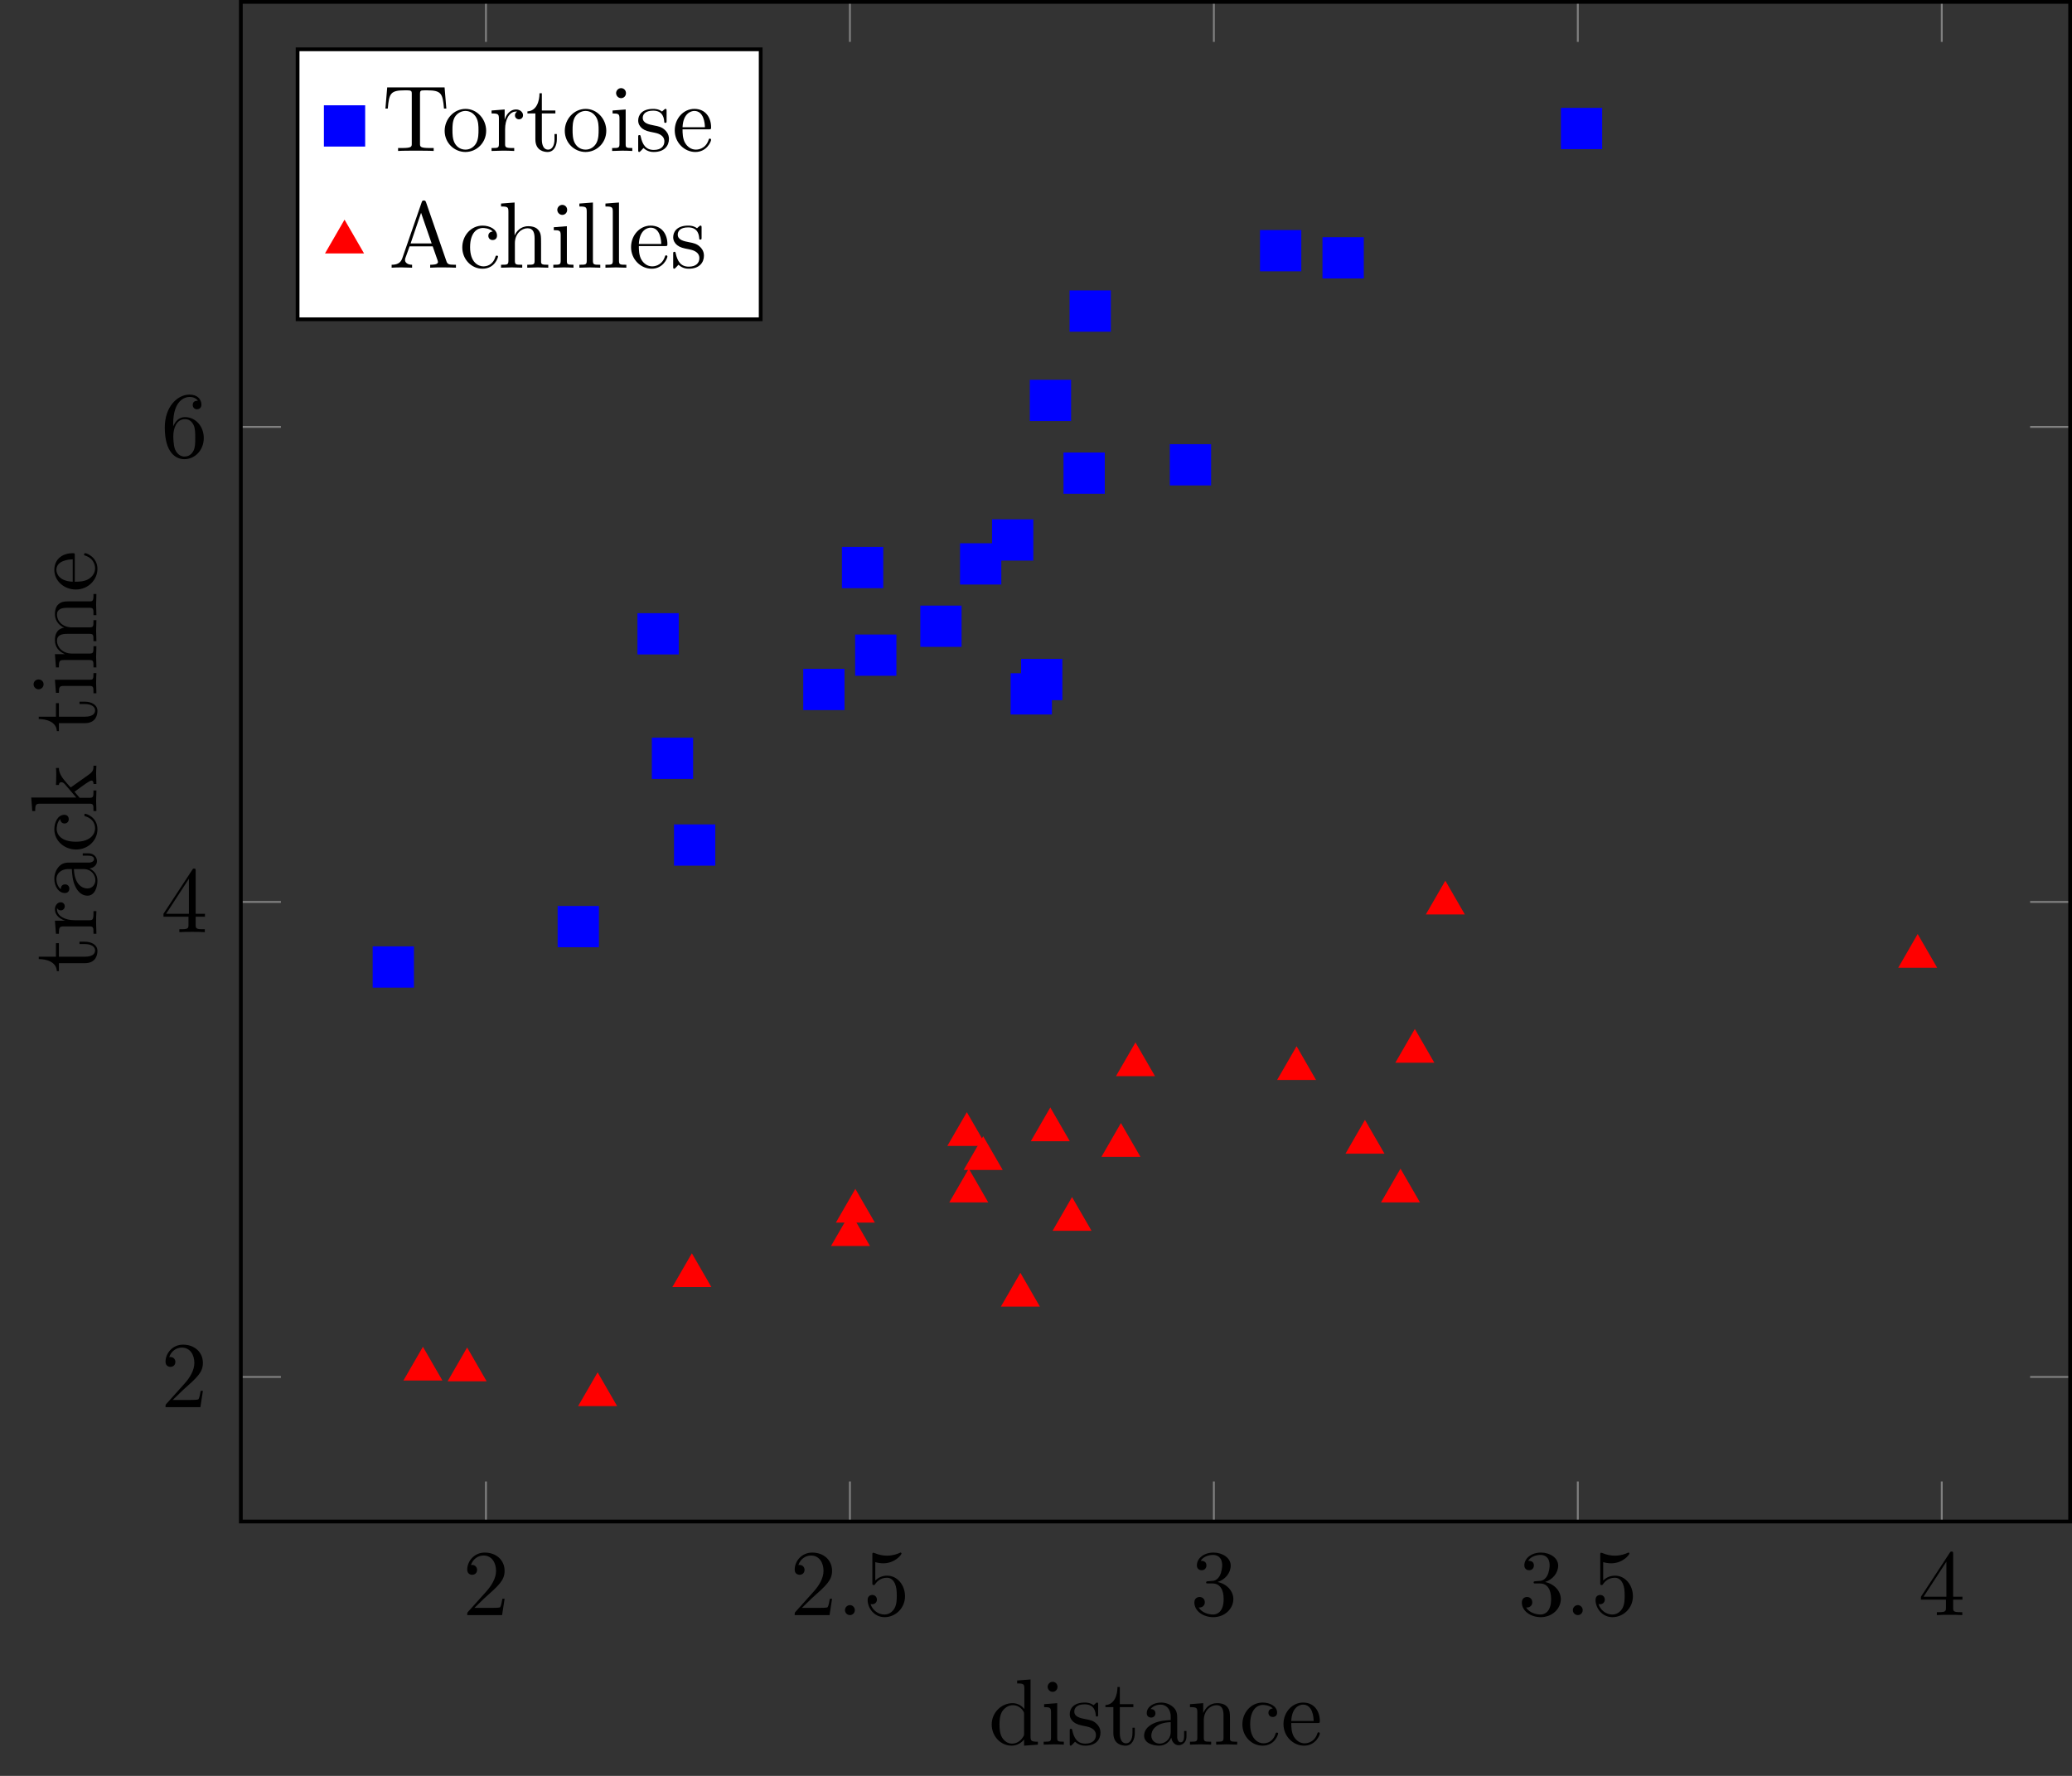 <?xml version="1.0" encoding="UTF-8"?>
<svg xmlns="http://www.w3.org/2000/svg" xmlns:xlink="http://www.w3.org/1999/xlink" width="220.049pt" height="188.616pt" viewBox="0 0 220.049 188.616" version="1.1">
<rect x="0" y="0" width="220.049" height="188.616" fill="#333333" stroke="none"/>
<defs>
<g>
<symbol overflow="visible" id="glyph0-0">
<path style="stroke:none;" d=""/>
</symbol>
<symbol overflow="visible" id="glyph0-1">
<path style="stroke:none;" d="M 1.266 -0.766 L 2.328 -1.797 C 3.875 -3.172 4.469 -3.703 4.469 -4.703 C 4.469 -5.844 3.578 -6.641 2.359 -6.641 C 1.234 -6.641 0.5 -5.719 0.5 -4.828 C 0.5 -4.281 1 -4.281 1.031 -4.281 C 1.203 -4.281 1.547 -4.391 1.547 -4.812 C 1.547 -5.062 1.359 -5.328 1.016 -5.328 C 0.938 -5.328 0.922 -5.328 0.891 -5.312 C 1.109 -5.969 1.656 -6.328 2.234 -6.328 C 3.141 -6.328 3.562 -5.516 3.562 -4.703 C 3.562 -3.906 3.078 -3.125 2.516 -2.5 L 0.609 -0.375 C 0.5 -0.266 0.5 -0.234 0.5 0 L 4.203 0 L 4.469 -1.734 L 4.234 -1.734 C 4.172 -1.438 4.109 -1 4 -0.844 C 3.938 -0.766 3.281 -0.766 3.062 -0.766 Z M 1.266 -0.766 "/>
</symbol>
<symbol overflow="visible" id="glyph0-2">
<path style="stroke:none;" d="M 4.469 -2 C 4.469 -3.188 3.656 -4.188 2.578 -4.188 C 2.109 -4.188 1.672 -4.031 1.312 -3.672 L 1.312 -5.625 C 1.516 -5.562 1.844 -5.5 2.156 -5.5 C 3.391 -5.5 4.094 -6.406 4.094 -6.531 C 4.094 -6.594 4.062 -6.641 3.984 -6.641 C 3.984 -6.641 3.953 -6.641 3.906 -6.609 C 3.703 -6.516 3.219 -6.312 2.547 -6.312 C 2.156 -6.312 1.688 -6.391 1.219 -6.594 C 1.141 -6.625 1.125 -6.625 1.109 -6.625 C 1 -6.625 1 -6.547 1 -6.391 L 1 -3.438 C 1 -3.266 1 -3.188 1.141 -3.188 C 1.219 -3.188 1.234 -3.203 1.281 -3.266 C 1.391 -3.422 1.75 -3.969 2.562 -3.969 C 3.078 -3.969 3.328 -3.516 3.406 -3.328 C 3.562 -2.953 3.594 -2.578 3.594 -2.078 C 3.594 -1.719 3.594 -1.125 3.344 -0.703 C 3.109 -0.312 2.734 -0.062 2.281 -0.062 C 1.562 -0.062 0.984 -0.594 0.812 -1.172 C 0.844 -1.172 0.875 -1.156 0.984 -1.156 C 1.312 -1.156 1.484 -1.406 1.484 -1.641 C 1.484 -1.891 1.312 -2.141 0.984 -2.141 C 0.844 -2.141 0.5 -2.062 0.5 -1.609 C 0.5 -0.75 1.188 0.219 2.297 0.219 C 3.453 0.219 4.469 -0.734 4.469 -2 Z M 4.469 -2 "/>
</symbol>
<symbol overflow="visible" id="glyph0-3">
<path style="stroke:none;" d="M 2.891 -3.516 C 3.703 -3.781 4.281 -4.469 4.281 -5.266 C 4.281 -6.078 3.406 -6.641 2.453 -6.641 C 1.453 -6.641 0.688 -6.047 0.688 -5.281 C 0.688 -4.953 0.906 -4.766 1.203 -4.766 C 1.5 -4.766 1.703 -4.984 1.703 -5.281 C 1.703 -5.766 1.234 -5.766 1.094 -5.766 C 1.391 -6.266 2.047 -6.391 2.406 -6.391 C 2.828 -6.391 3.375 -6.172 3.375 -5.281 C 3.375 -5.156 3.344 -4.578 3.094 -4.141 C 2.797 -3.656 2.453 -3.625 2.203 -3.625 C 2.125 -3.609 1.891 -3.594 1.812 -3.594 C 1.734 -3.578 1.672 -3.562 1.672 -3.469 C 1.672 -3.359 1.734 -3.359 1.906 -3.359 L 2.344 -3.359 C 3.156 -3.359 3.531 -2.688 3.531 -1.703 C 3.531 -0.344 2.844 -0.062 2.406 -0.062 C 1.969 -0.062 1.219 -0.234 0.875 -0.812 C 1.219 -0.766 1.531 -0.984 1.531 -1.359 C 1.531 -1.719 1.266 -1.922 0.984 -1.922 C 0.734 -1.922 0.422 -1.781 0.422 -1.344 C 0.422 -0.438 1.344 0.219 2.438 0.219 C 3.656 0.219 4.562 -0.688 4.562 -1.703 C 4.562 -2.516 3.922 -3.297 2.891 -3.516 Z M 2.891 -3.516 "/>
</symbol>
<symbol overflow="visible" id="glyph0-4">
<path style="stroke:none;" d="M 2.938 -1.641 L 2.938 -0.781 C 2.938 -0.422 2.906 -0.312 2.172 -0.312 L 1.969 -0.312 L 1.969 0 C 2.375 -0.031 2.891 -0.031 3.312 -0.031 C 3.734 -0.031 4.25 -0.031 4.672 0 L 4.672 -0.312 L 4.453 -0.312 C 3.719 -0.312 3.703 -0.422 3.703 -0.781 L 3.703 -1.641 L 4.688 -1.641 L 4.688 -1.953 L 3.703 -1.953 L 3.703 -6.484 C 3.703 -6.688 3.703 -6.75 3.531 -6.75 C 3.453 -6.75 3.422 -6.75 3.344 -6.625 L 0.281 -1.953 L 0.281 -1.641 Z M 2.984 -1.953 L 0.562 -1.953 L 2.984 -5.672 Z M 2.984 -1.953 "/>
</symbol>
<symbol overflow="visible" id="glyph0-5">
<path style="stroke:none;" d="M 1.312 -3.266 L 1.312 -3.516 C 1.312 -6.031 2.547 -6.391 3.062 -6.391 C 3.297 -6.391 3.719 -6.328 3.938 -5.984 C 3.781 -5.984 3.391 -5.984 3.391 -5.547 C 3.391 -5.234 3.625 -5.078 3.844 -5.078 C 4 -5.078 4.312 -5.172 4.312 -5.562 C 4.312 -6.156 3.875 -6.641 3.047 -6.641 C 1.766 -6.641 0.422 -5.359 0.422 -3.156 C 0.422 -0.484 1.578 0.219 2.5 0.219 C 3.609 0.219 4.562 -0.719 4.562 -2.031 C 4.562 -3.297 3.672 -4.25 2.562 -4.25 C 1.891 -4.25 1.516 -3.75 1.312 -3.266 Z M 2.5 -0.062 C 1.875 -0.062 1.578 -0.656 1.516 -0.812 C 1.328 -1.281 1.328 -2.078 1.328 -2.25 C 1.328 -3.031 1.656 -4.031 2.547 -4.031 C 2.719 -4.031 3.172 -4.031 3.484 -3.406 C 3.656 -3.047 3.656 -2.531 3.656 -2.047 C 3.656 -1.562 3.656 -1.062 3.484 -0.703 C 3.188 -0.109 2.734 -0.062 2.5 -0.062 Z M 2.5 -0.062 "/>
</symbol>
<symbol overflow="visible" id="glyph0-6">
<path style="stroke:none;" d="M 3.781 -0.547 L 3.781 0.109 L 5.25 0 L 5.25 -0.312 C 4.562 -0.312 4.469 -0.375 4.469 -0.875 L 4.469 -6.922 L 3.047 -6.812 L 3.047 -6.5 C 3.734 -6.5 3.812 -6.438 3.812 -5.938 L 3.812 -3.781 C 3.531 -4.141 3.094 -4.406 2.562 -4.406 C 1.391 -4.406 0.344 -3.422 0.344 -2.141 C 0.344 -0.875 1.312 0.109 2.453 0.109 C 3.094 0.109 3.531 -0.234 3.781 -0.547 Z M 3.781 -3.219 L 3.781 -1.172 C 3.781 -1 3.781 -0.984 3.672 -0.812 C 3.375 -0.328 2.938 -0.109 2.5 -0.109 C 2.047 -0.109 1.688 -0.375 1.453 -0.75 C 1.203 -1.156 1.172 -1.719 1.172 -2.141 C 1.172 -2.5 1.188 -3.094 1.469 -3.547 C 1.688 -3.859 2.062 -4.188 2.609 -4.188 C 2.953 -4.188 3.375 -4.031 3.672 -3.594 C 3.781 -3.422 3.781 -3.406 3.781 -3.219 Z M 3.781 -3.219 "/>
</symbol>
<symbol overflow="visible" id="glyph0-7">
<path style="stroke:none;" d="M 1.766 -4.406 L 0.375 -4.297 L 0.375 -3.984 C 1.016 -3.984 1.109 -3.922 1.109 -3.438 L 1.109 -0.75 C 1.109 -0.312 1 -0.312 0.328 -0.312 L 0.328 0 C 0.641 -0.016 1.188 -0.031 1.422 -0.031 C 1.781 -0.031 2.125 -0.016 2.469 0 L 2.469 -0.312 C 1.797 -0.312 1.766 -0.359 1.766 -0.75 Z M 1.797 -6.141 C 1.797 -6.453 1.562 -6.672 1.281 -6.672 C 0.969 -6.672 0.75 -6.406 0.75 -6.141 C 0.75 -5.875 0.969 -5.609 1.281 -5.609 C 1.562 -5.609 1.797 -5.828 1.797 -6.141 Z M 1.797 -6.141 "/>
</symbol>
<symbol overflow="visible" id="glyph0-8">
<path style="stroke:none;" d="M 2.078 -1.938 C 2.297 -1.891 3.109 -1.734 3.109 -1.016 C 3.109 -0.516 2.766 -0.109 1.984 -0.109 C 1.141 -0.109 0.781 -0.672 0.594 -1.531 C 0.562 -1.656 0.562 -1.688 0.453 -1.688 C 0.328 -1.688 0.328 -1.625 0.328 -1.453 L 0.328 -0.125 C 0.328 0.047 0.328 0.109 0.438 0.109 C 0.484 0.109 0.5 0.094 0.688 -0.094 C 0.703 -0.109 0.703 -0.125 0.891 -0.312 C 1.328 0.094 1.781 0.109 1.984 0.109 C 3.125 0.109 3.594 -0.562 3.594 -1.281 C 3.594 -1.797 3.297 -2.109 3.172 -2.219 C 2.844 -2.547 2.453 -2.625 2.031 -2.703 C 1.469 -2.812 0.812 -2.938 0.812 -3.516 C 0.812 -3.875 1.062 -4.281 1.922 -4.281 C 3.016 -4.281 3.078 -3.375 3.094 -3.078 C 3.094 -2.984 3.188 -2.984 3.203 -2.984 C 3.344 -2.984 3.344 -3.031 3.344 -3.219 L 3.344 -4.234 C 3.344 -4.391 3.344 -4.469 3.234 -4.469 C 3.188 -4.469 3.156 -4.469 3.031 -4.344 C 3 -4.312 2.906 -4.219 2.859 -4.188 C 2.484 -4.469 2.078 -4.469 1.922 -4.469 C 0.703 -4.469 0.328 -3.797 0.328 -3.234 C 0.328 -2.891 0.484 -2.609 0.75 -2.391 C 1.078 -2.141 1.359 -2.078 2.078 -1.938 Z M 2.078 -1.938 "/>
</symbol>
<symbol overflow="visible" id="glyph0-9">
<path style="stroke:none;" d="M 1.719 -3.984 L 3.156 -3.984 L 3.156 -4.297 L 1.719 -4.297 L 1.719 -6.125 L 1.469 -6.125 C 1.469 -5.312 1.172 -4.25 0.188 -4.203 L 0.188 -3.984 L 1.031 -3.984 L 1.031 -1.234 C 1.031 -0.016 1.969 0.109 2.328 0.109 C 3.031 0.109 3.312 -0.594 3.312 -1.234 L 3.312 -1.797 L 3.062 -1.797 L 3.062 -1.25 C 3.062 -0.516 2.766 -0.141 2.391 -0.141 C 1.719 -0.141 1.719 -1.047 1.719 -1.219 Z M 1.719 -3.984 "/>
</symbol>
<symbol overflow="visible" id="glyph0-10">
<path style="stroke:none;" d="M 3.312 -0.75 C 3.359 -0.359 3.625 0.062 4.094 0.062 C 4.312 0.062 4.922 -0.078 4.922 -0.891 L 4.922 -1.453 L 4.672 -1.453 L 4.672 -0.891 C 4.672 -0.312 4.422 -0.25 4.312 -0.25 C 3.984 -0.25 3.938 -0.703 3.938 -0.75 L 3.938 -2.734 C 3.938 -3.156 3.938 -3.547 3.578 -3.922 C 3.188 -4.312 2.688 -4.469 2.219 -4.469 C 1.391 -4.469 0.703 -4 0.703 -3.344 C 0.703 -3.047 0.906 -2.875 1.172 -2.875 C 1.453 -2.875 1.625 -3.078 1.625 -3.328 C 1.625 -3.453 1.578 -3.781 1.109 -3.781 C 1.391 -4.141 1.875 -4.25 2.188 -4.25 C 2.688 -4.25 3.25 -3.859 3.25 -2.969 L 3.25 -2.609 C 2.734 -2.578 2.047 -2.547 1.422 -2.25 C 0.672 -1.906 0.422 -1.391 0.422 -0.953 C 0.422 -0.141 1.391 0.109 2.016 0.109 C 2.672 0.109 3.125 -0.297 3.312 -0.75 Z M 3.25 -2.391 L 3.25 -1.391 C 3.25 -0.453 2.531 -0.109 2.078 -0.109 C 1.594 -0.109 1.188 -0.453 1.188 -0.953 C 1.188 -1.5 1.609 -2.328 3.25 -2.391 Z M 3.25 -2.391 "/>
</symbol>
<symbol overflow="visible" id="glyph0-11">
<path style="stroke:none;" d="M 1.094 -3.422 L 1.094 -0.75 C 1.094 -0.312 0.984 -0.312 0.312 -0.312 L 0.312 0 C 0.672 -0.016 1.172 -0.031 1.453 -0.031 C 1.703 -0.031 2.219 -0.016 2.562 0 L 2.562 -0.312 C 1.891 -0.312 1.781 -0.312 1.781 -0.75 L 1.781 -2.594 C 1.781 -3.625 2.5 -4.188 3.125 -4.188 C 3.766 -4.188 3.875 -3.656 3.875 -3.078 L 3.875 -0.75 C 3.875 -0.312 3.766 -0.312 3.094 -0.312 L 3.094 0 C 3.438 -0.016 3.953 -0.031 4.219 -0.031 C 4.469 -0.031 5 -0.016 5.328 0 L 5.328 -0.312 C 4.812 -0.312 4.562 -0.312 4.562 -0.609 L 4.562 -2.516 C 4.562 -3.375 4.562 -3.672 4.25 -4.031 C 4.109 -4.203 3.781 -4.406 3.203 -4.406 C 2.469 -4.406 2 -3.984 1.719 -3.359 L 1.719 -4.406 L 0.312 -4.297 L 0.312 -3.984 C 1.016 -3.984 1.094 -3.922 1.094 -3.422 Z M 1.094 -3.422 "/>
</symbol>
<symbol overflow="visible" id="glyph0-12">
<path style="stroke:none;" d="M 1.172 -2.172 C 1.172 -3.797 1.984 -4.219 2.516 -4.219 C 2.609 -4.219 3.234 -4.203 3.578 -3.844 C 3.172 -3.812 3.109 -3.516 3.109 -3.391 C 3.109 -3.125 3.297 -2.938 3.562 -2.938 C 3.828 -2.938 4.031 -3.094 4.031 -3.406 C 4.031 -4.078 3.266 -4.469 2.5 -4.469 C 1.25 -4.469 0.344 -3.391 0.344 -2.156 C 0.344 -0.875 1.328 0.109 2.484 0.109 C 3.812 0.109 4.141 -1.094 4.141 -1.188 C 4.141 -1.281 4.031 -1.281 4 -1.281 C 3.922 -1.281 3.891 -1.25 3.875 -1.188 C 3.594 -0.266 2.938 -0.141 2.578 -0.141 C 2.047 -0.141 1.172 -0.562 1.172 -2.172 Z M 1.172 -2.172 "/>
</symbol>
<symbol overflow="visible" id="glyph0-13">
<path style="stroke:none;" d="M 1.109 -2.516 C 1.172 -4 2.016 -4.25 2.359 -4.25 C 3.375 -4.25 3.484 -2.906 3.484 -2.516 Z M 1.109 -2.297 L 3.891 -2.297 C 4.109 -2.297 4.141 -2.297 4.141 -2.516 C 4.141 -3.5 3.594 -4.469 2.359 -4.469 C 1.203 -4.469 0.281 -3.438 0.281 -2.188 C 0.281 -0.859 1.328 0.109 2.469 0.109 C 3.688 0.109 4.141 -1 4.141 -1.188 C 4.141 -1.281 4.062 -1.312 4 -1.312 C 3.922 -1.312 3.891 -1.25 3.875 -1.172 C 3.531 -0.141 2.625 -0.141 2.531 -0.141 C 2.031 -0.141 1.641 -0.438 1.406 -0.812 C 1.109 -1.281 1.109 -1.938 1.109 -2.297 Z M 1.109 -2.297 "/>
</symbol>
<symbol overflow="visible" id="glyph0-14">
<path style="stroke:none;" d="M 6.641 -6.75 L 0.547 -6.75 L 0.359 -4.5 L 0.609 -4.5 C 0.75 -6.109 0.891 -6.438 2.406 -6.438 C 2.578 -6.438 2.844 -6.438 2.938 -6.422 C 3.156 -6.375 3.156 -6.266 3.156 -6.047 L 3.156 -0.781 C 3.156 -0.453 3.156 -0.312 2.109 -0.312 L 1.703 -0.312 L 1.703 0 C 2.109 -0.031 3.125 -0.031 3.594 -0.031 C 4.047 -0.031 5.078 -0.031 5.484 0 L 5.484 -0.312 L 5.078 -0.312 C 4.031 -0.312 4.031 -0.453 4.031 -0.781 L 4.031 -6.047 C 4.031 -6.234 4.031 -6.375 4.219 -6.422 C 4.328 -6.438 4.594 -6.438 4.781 -6.438 C 6.297 -6.438 6.438 -6.109 6.578 -4.5 L 6.828 -4.5 Z M 6.641 -6.75 "/>
</symbol>
<symbol overflow="visible" id="glyph0-15">
<path style="stroke:none;" d="M 4.688 -2.141 C 4.688 -3.406 3.703 -4.469 2.5 -4.469 C 1.25 -4.469 0.281 -3.375 0.281 -2.141 C 0.281 -0.844 1.312 0.109 2.484 0.109 C 3.688 0.109 4.688 -0.875 4.688 -2.141 Z M 2.5 -0.141 C 2.062 -0.141 1.625 -0.344 1.359 -0.812 C 1.109 -1.25 1.109 -1.859 1.109 -2.219 C 1.109 -2.609 1.109 -3.141 1.344 -3.578 C 1.609 -4.031 2.078 -4.25 2.484 -4.25 C 2.922 -4.25 3.344 -4.031 3.609 -3.594 C 3.875 -3.172 3.875 -2.594 3.875 -2.219 C 3.875 -1.859 3.875 -1.312 3.656 -0.875 C 3.422 -0.422 2.984 -0.141 2.5 -0.141 Z M 2.5 -0.141 "/>
</symbol>
<symbol overflow="visible" id="glyph0-16">
<path style="stroke:none;" d="M 1.672 -3.312 L 1.672 -4.406 L 0.281 -4.297 L 0.281 -3.984 C 0.984 -3.984 1.062 -3.922 1.062 -3.422 L 1.062 -0.75 C 1.062 -0.312 0.953 -0.312 0.281 -0.312 L 0.281 0 C 0.672 -0.016 1.141 -0.031 1.422 -0.031 C 1.812 -0.031 2.281 -0.031 2.688 0 L 2.688 -0.312 L 2.469 -0.312 C 1.734 -0.312 1.719 -0.422 1.719 -0.781 L 1.719 -2.312 C 1.719 -3.297 2.141 -4.188 2.891 -4.188 C 2.953 -4.188 2.984 -4.188 3 -4.172 C 2.969 -4.172 2.766 -4.047 2.766 -3.781 C 2.766 -3.516 2.984 -3.359 3.203 -3.359 C 3.375 -3.359 3.625 -3.484 3.625 -3.797 C 3.625 -4.109 3.312 -4.406 2.891 -4.406 C 2.156 -4.406 1.797 -3.734 1.672 -3.312 Z M 1.672 -3.312 "/>
</symbol>
<symbol overflow="visible" id="glyph0-17">
<path style="stroke:none;" d="M 3.969 -6.938 C 3.922 -7.062 3.891 -7.141 3.734 -7.141 C 3.578 -7.141 3.547 -7.078 3.5 -6.938 L 1.438 -0.984 C 1.25 -0.469 0.859 -0.312 0.312 -0.312 L 0.312 0 C 0.547 -0.016 0.984 -0.031 1.328 -0.031 C 1.641 -0.031 2.156 -0.016 2.484 0 L 2.484 -0.312 C 1.984 -0.312 1.734 -0.562 1.734 -0.812 C 1.734 -0.844 1.75 -0.953 1.75 -0.969 L 2.219 -2.266 L 4.672 -2.266 L 5.203 -0.75 C 5.219 -0.703 5.234 -0.641 5.234 -0.609 C 5.234 -0.312 4.672 -0.312 4.406 -0.312 L 4.406 0 C 4.766 -0.031 5.469 -0.031 5.844 -0.031 C 6.266 -0.031 6.734 -0.016 7.141 0 L 7.141 -0.312 L 6.969 -0.312 C 6.375 -0.312 6.234 -0.375 6.125 -0.703 Z M 3.438 -5.828 L 4.562 -2.578 L 2.328 -2.578 Z M 3.438 -5.828 "/>
</symbol>
<symbol overflow="visible" id="glyph0-18">
<path style="stroke:none;" d="M 1.094 -0.75 C 1.094 -0.312 0.984 -0.312 0.312 -0.312 L 0.312 0 C 0.672 -0.016 1.172 -0.031 1.453 -0.031 C 1.703 -0.031 2.219 -0.016 2.562 0 L 2.562 -0.312 C 1.891 -0.312 1.781 -0.312 1.781 -0.75 L 1.781 -2.594 C 1.781 -3.625 2.5 -4.188 3.125 -4.188 C 3.766 -4.188 3.875 -3.656 3.875 -3.078 L 3.875 -0.75 C 3.875 -0.312 3.766 -0.312 3.094 -0.312 L 3.094 0 C 3.438 -0.016 3.953 -0.031 4.219 -0.031 C 4.469 -0.031 5 -0.016 5.328 0 L 5.328 -0.312 C 4.812 -0.312 4.562 -0.312 4.562 -0.609 L 4.562 -2.516 C 4.562 -3.375 4.562 -3.672 4.25 -4.031 C 4.109 -4.203 3.781 -4.406 3.203 -4.406 C 2.359 -4.406 1.922 -3.812 1.75 -3.422 L 1.75 -6.922 L 0.312 -6.812 L 0.312 -6.5 C 1.016 -6.5 1.094 -6.438 1.094 -5.938 Z M 1.094 -0.75 "/>
</symbol>
<symbol overflow="visible" id="glyph0-19">
<path style="stroke:none;" d="M 1.766 -6.922 L 0.328 -6.812 L 0.328 -6.5 C 1.031 -6.5 1.109 -6.438 1.109 -5.938 L 1.109 -0.75 C 1.109 -0.312 1 -0.312 0.328 -0.312 L 0.328 0 C 0.656 -0.016 1.188 -0.031 1.438 -0.031 C 1.688 -0.031 2.172 -0.016 2.547 0 L 2.547 -0.312 C 1.875 -0.312 1.766 -0.312 1.766 -0.75 Z M 1.766 -6.922 "/>
</symbol>
<symbol overflow="visible" id="glyph1-0">
<path style="stroke:none;" d=""/>
</symbol>
<symbol overflow="visible" id="glyph1-1">
<path style="stroke:none;" d="M 1.906 -0.531 C 1.906 -0.812 1.672 -1.062 1.391 -1.062 C 1.094 -1.062 0.859 -0.812 0.859 -0.531 C 0.859 -0.234 1.094 0 1.391 0 C 1.672 0 1.906 -0.234 1.906 -0.531 Z M 1.906 -0.531 "/>
</symbol>
<symbol overflow="visible" id="glyph2-0">
<path style="stroke:none;" d=""/>
</symbol>
<symbol overflow="visible" id="glyph2-1">
<path style="stroke:none;" d="M -3.984 -1.719 L -3.984 -3.156 L -4.297 -3.156 L -4.297 -1.719 L -6.125 -1.719 L -6.125 -1.469 C -5.312 -1.469 -4.25 -1.172 -4.203 -0.188 L -3.984 -0.188 L -3.984 -1.031 L -1.234 -1.031 C -0.016 -1.031 0.109 -1.969 0.109 -2.328 C 0.109 -3.031 -0.594 -3.312 -1.234 -3.312 L -1.797 -3.312 L -1.797 -3.062 L -1.25 -3.062 C -0.516 -3.062 -0.141 -2.766 -0.141 -2.391 C -0.141 -1.719 -1.047 -1.719 -1.219 -1.719 Z M -3.984 -1.719 "/>
</symbol>
<symbol overflow="visible" id="glyph2-2">
<path style="stroke:none;" d="M -3.312 -1.672 L -4.406 -1.672 L -4.297 -0.281 L -3.984 -0.281 C -3.984 -0.984 -3.922 -1.062 -3.422 -1.062 L -0.75 -1.062 C -0.312 -1.062 -0.312 -0.953 -0.312 -0.281 L 0 -0.281 C -0.016 -0.672 -0.031 -1.141 -0.031 -1.422 C -0.031 -1.812 -0.031 -2.281 0 -2.688 L -0.312 -2.688 L -0.312 -2.469 C -0.312 -1.734 -0.422 -1.719 -0.781 -1.719 L -2.312 -1.719 C -3.297 -1.719 -4.188 -2.141 -4.188 -2.891 C -4.188 -2.953 -4.188 -2.984 -4.172 -3 C -4.172 -2.969 -4.047 -2.766 -3.781 -2.766 C -3.516 -2.766 -3.359 -2.984 -3.359 -3.203 C -3.359 -3.375 -3.484 -3.625 -3.797 -3.625 C -4.109 -3.625 -4.406 -3.312 -4.406 -2.891 C -4.406 -2.156 -3.734 -1.797 -3.312 -1.672 Z M -3.312 -1.672 "/>
</symbol>
<symbol overflow="visible" id="glyph2-3">
<path style="stroke:none;" d="M -0.75 -3.312 C -0.359 -3.359 0.062 -3.625 0.062 -4.094 C 0.062 -4.312 -0.078 -4.922 -0.891 -4.922 L -1.453 -4.922 L -1.453 -4.672 L -0.891 -4.672 C -0.312 -4.672 -0.25 -4.422 -0.25 -4.312 C -0.25 -3.984 -0.703 -3.938 -0.75 -3.938 L -2.734 -3.938 C -3.156 -3.938 -3.547 -3.938 -3.922 -3.578 C -4.312 -3.188 -4.469 -2.688 -4.469 -2.219 C -4.469 -1.391 -4 -0.703 -3.344 -0.703 C -3.047 -0.703 -2.875 -0.906 -2.875 -1.172 C -2.875 -1.453 -3.078 -1.625 -3.328 -1.625 C -3.453 -1.625 -3.781 -1.578 -3.781 -1.109 C -4.141 -1.391 -4.25 -1.875 -4.25 -2.188 C -4.25 -2.688 -3.859 -3.25 -2.969 -3.25 L -2.609 -3.25 C -2.578 -2.734 -2.547 -2.047 -2.25 -1.422 C -1.906 -0.672 -1.391 -0.422 -0.953 -0.422 C -0.141 -0.422 0.109 -1.391 0.109 -2.016 C 0.109 -2.672 -0.297 -3.125 -0.75 -3.312 Z M -2.391 -3.25 L -1.391 -3.25 C -0.453 -3.25 -0.109 -2.531 -0.109 -2.078 C -0.109 -1.594 -0.453 -1.188 -0.953 -1.188 C -1.5 -1.188 -2.328 -1.609 -2.391 -3.25 Z M -2.391 -3.25 "/>
</symbol>
<symbol overflow="visible" id="glyph2-4">
<path style="stroke:none;" d="M -2.172 -1.172 C -3.797 -1.172 -4.219 -1.984 -4.219 -2.516 C -4.219 -2.609 -4.203 -3.234 -3.844 -3.578 C -3.812 -3.172 -3.516 -3.109 -3.391 -3.109 C -3.125 -3.109 -2.938 -3.297 -2.938 -3.562 C -2.938 -3.828 -3.094 -4.031 -3.406 -4.031 C -4.078 -4.031 -4.469 -3.266 -4.469 -2.5 C -4.469 -1.25 -3.391 -0.344 -2.156 -0.344 C -0.875 -0.344 0.109 -1.328 0.109 -2.484 C 0.109 -3.812 -1.094 -4.141 -1.188 -4.141 C -1.281 -4.141 -1.281 -4.031 -1.281 -4 C -1.281 -3.922 -1.25 -3.891 -1.188 -3.875 C -0.266 -3.594 -0.141 -2.938 -0.141 -2.578 C -0.141 -2.047 -0.562 -1.172 -2.172 -1.172 Z M -2.172 -1.172 "/>
</symbol>
<symbol overflow="visible" id="glyph2-5">
<path style="stroke:none;" d="M -0.75 -1.062 C -0.312 -1.062 -0.312 -0.953 -0.312 -0.281 L 0 -0.281 C -0.016 -0.609 -0.031 -1.078 -0.031 -1.359 C -0.031 -1.672 -0.016 -2.062 0 -2.469 L -0.312 -2.469 C -0.312 -1.797 -0.312 -1.688 -0.75 -1.688 L -1.781 -1.688 L -2.328 -2.328 C -1.281 -3.094 -0.719 -3.516 -0.531 -3.516 C -0.344 -3.516 -0.312 -3.344 -0.312 -3.156 L 0 -3.156 C -0.016 -3.422 -0.031 -4.016 -0.031 -4.234 C -0.031 -4.516 -0.016 -4.812 0 -5.094 L -0.312 -5.094 C -0.312 -4.719 -0.312 -4.5 -0.844 -4.125 L -2.625 -2.859 C -2.641 -2.844 -2.703 -2.797 -2.734 -2.797 C -2.766 -2.797 -3.375 -3.516 -3.453 -3.609 C -3.953 -4.234 -3.984 -4.656 -3.984 -4.859 L -4.297 -4.859 C -4.266 -4.578 -4.266 -4.453 -4.266 -4.172 C -4.266 -3.812 -4.281 -3.188 -4.297 -3.047 L -3.984 -3.047 C -3.984 -3.234 -3.875 -3.344 -3.734 -3.344 C -3.531 -3.344 -3.422 -3.203 -3.344 -3.125 L -2.141 -1.719 L -6.922 -1.719 L -6.812 -0.281 L -6.5 -0.281 C -6.5 -0.984 -6.438 -1.062 -5.938 -1.062 Z M -0.75 -1.062 "/>
</symbol>
<symbol overflow="visible" id="glyph2-6">
<path style="stroke:none;" d="M -4.406 -1.766 L -4.297 -0.375 L -3.984 -0.375 C -3.984 -1.016 -3.922 -1.109 -3.438 -1.109 L -0.75 -1.109 C -0.312 -1.109 -0.312 -1 -0.312 -0.328 L 0 -0.328 C -0.016 -0.641 -0.031 -1.188 -0.031 -1.422 C -0.031 -1.781 -0.016 -2.125 0 -2.469 L -0.312 -2.469 C -0.312 -1.797 -0.359 -1.766 -0.75 -1.766 Z M -6.141 -1.797 C -6.453 -1.797 -6.672 -1.562 -6.672 -1.281 C -6.672 -0.969 -6.406 -0.75 -6.141 -0.75 C -5.875 -0.75 -5.609 -0.969 -5.609 -1.281 C -5.609 -1.562 -5.828 -1.797 -6.141 -1.797 Z M -6.141 -1.797 "/>
</symbol>
<symbol overflow="visible" id="glyph2-7">
<path style="stroke:none;" d="M -3.422 -1.094 L -0.75 -1.094 C -0.312 -1.094 -0.312 -0.984 -0.312 -0.312 L 0 -0.312 C -0.016 -0.672 -0.031 -1.172 -0.031 -1.453 C -0.031 -1.703 -0.016 -2.219 0 -2.562 L -0.312 -2.562 C -0.312 -1.891 -0.312 -1.781 -0.75 -1.781 L -2.594 -1.781 C -3.625 -1.781 -4.188 -2.5 -4.188 -3.125 C -4.188 -3.766 -3.656 -3.875 -3.078 -3.875 L -0.75 -3.875 C -0.312 -3.875 -0.312 -3.766 -0.312 -3.094 L 0 -3.094 C -0.016 -3.438 -0.031 -3.953 -0.031 -4.219 C -0.031 -4.469 -0.016 -5 0 -5.328 L -0.312 -5.328 C -0.312 -4.672 -0.312 -4.562 -0.75 -4.562 L -2.594 -4.562 C -3.625 -4.562 -4.188 -5.266 -4.188 -5.906 C -4.188 -6.531 -3.656 -6.641 -3.078 -6.641 L -0.75 -6.641 C -0.312 -6.641 -0.312 -6.531 -0.312 -5.859 L 0 -5.859 C -0.016 -6.203 -0.031 -6.719 -0.031 -6.984 C -0.031 -7.25 -0.016 -7.766 0 -8.109 L -0.312 -8.109 C -0.312 -7.594 -0.312 -7.344 -0.609 -7.328 L -2.516 -7.328 C -3.375 -7.328 -3.672 -7.328 -4.031 -7.016 C -4.203 -6.875 -4.406 -6.547 -4.406 -5.969 C -4.406 -5.141 -3.812 -4.688 -3.422 -4.531 C -4.297 -4.391 -4.406 -3.656 -4.406 -3.203 C -4.406 -2.469 -3.984 -2 -3.359 -1.719 L -4.406 -1.719 L -4.297 -0.312 L -3.984 -0.312 C -3.984 -1.016 -3.922 -1.094 -3.422 -1.094 Z M -3.422 -1.094 "/>
</symbol>
<symbol overflow="visible" id="glyph2-8">
<path style="stroke:none;" d="M -2.516 -1.109 C -4 -1.172 -4.25 -2.016 -4.25 -2.359 C -4.25 -3.375 -2.906 -3.484 -2.516 -3.484 Z M -2.297 -1.109 L -2.297 -3.891 C -2.297 -4.109 -2.297 -4.141 -2.516 -4.141 C -3.5 -4.141 -4.469 -3.594 -4.469 -2.359 C -4.469 -1.203 -3.438 -0.281 -2.188 -0.281 C -0.859 -0.281 0.109 -1.328 0.109 -2.469 C 0.109 -3.688 -1 -4.141 -1.188 -4.141 C -1.281 -4.141 -1.312 -4.062 -1.312 -4 C -1.312 -3.922 -1.25 -3.891 -1.172 -3.875 C -0.141 -3.531 -0.141 -2.625 -0.141 -2.531 C -0.141 -2.031 -0.438 -1.641 -0.812 -1.406 C -1.281 -1.109 -1.938 -1.109 -2.297 -1.109 Z M -2.297 -1.109 "/>
</symbol>
</g>
<clipPath id="clip1">
  <path d="M 25 0 L 220.051 0 L 220.051 162 L 25 162 Z M 25 0 "/>
</clipPath>
</defs>
<g id="surface1">
<path style="fill:none;stroke-width:0.199;stroke-linecap:butt;stroke-linejoin:miter;stroke:rgb(50%,50%,50%);stroke-opacity:1;stroke-miterlimit:10;" d="M 9.839 -13.452 L 9.839 -9.198 M 48.492 -13.452 L 48.492 -9.198 M 87.144 -13.452 L 87.144 -9.198 M 125.796 -13.452 L 125.796 -9.198 M 164.449 -13.452 L 164.449 -9.198 M 9.839 147.947 L 9.839 143.697 M 48.492 147.947 L 48.492 143.697 M 87.144 147.947 L 87.144 143.697 M 125.796 147.947 L 125.796 143.697 M 164.449 147.947 L 164.449 143.697 " transform="matrix(1,0,0,-1,41.77,148.146)"/>
<path style="fill:none;stroke-width:0.199;stroke-linecap:butt;stroke-linejoin:miter;stroke:rgb(50%,50%,50%);stroke-opacity:1;stroke-miterlimit:10;" d="M -16.192 1.904 L -11.938 1.904 M -16.192 52.353 L -11.938 52.353 M -16.192 102.806 L -11.938 102.806 M 178.082 1.904 L 173.832 1.904 M 178.082 52.353 L 173.832 52.353 M 178.082 102.806 L 173.832 102.806 " transform="matrix(1,0,0,-1,41.77,148.146)"/>
<g clip-path="url(#clip1)" clip-rule="nonzero">
<path style="fill:none;stroke-width:0.399;stroke-linecap:butt;stroke-linejoin:miter;stroke:rgb(0%,0%,0%);stroke-opacity:1;stroke-miterlimit:10;" d="M -16.192 -13.452 L -16.192 147.947 L 178.082 147.947 L 178.082 -13.452 Z M -16.192 -13.452 " transform="matrix(1,0,0,-1,41.77,148.146)"/>
</g>
<g style="fill:rgb(0%,0%,0%);fill-opacity:1;">
  <use xlink:href="#glyph0-1" x="49.12" y="171.537"/>
</g>
<g style="fill:rgb(0%,0%,0%);fill-opacity:1;">
  <use xlink:href="#glyph0-1" x="83.897" y="171.537"/>
</g>
<g style="fill:rgb(0%,0%,0%);fill-opacity:1;">
  <use xlink:href="#glyph1-1" x="88.878" y="171.537"/>
</g>
<g style="fill:rgb(0%,0%,0%);fill-opacity:1;">
  <use xlink:href="#glyph0-2" x="91.645" y="171.537"/>
</g>
<g style="fill:rgb(0%,0%,0%);fill-opacity:1;">
  <use xlink:href="#glyph0-3" x="126.422" y="171.537"/>
</g>
<g style="fill:rgb(0%,0%,0%);fill-opacity:1;">
  <use xlink:href="#glyph0-3" x="161.199" y="171.537"/>
</g>
<g style="fill:rgb(0%,0%,0%);fill-opacity:1;">
  <use xlink:href="#glyph1-1" x="166.181" y="171.537"/>
</g>
<g style="fill:rgb(0%,0%,0%);fill-opacity:1;">
  <use xlink:href="#glyph0-2" x="168.948" y="171.537"/>
</g>
<g style="fill:rgb(0%,0%,0%);fill-opacity:1;">
  <use xlink:href="#glyph0-4" x="203.725" y="171.537"/>
</g>
<g style="fill:rgb(0%,0%,0%);fill-opacity:1;">
  <use xlink:href="#glyph0-1" x="17.079" y="149.454"/>
</g>
<g style="fill:rgb(0%,0%,0%);fill-opacity:1;">
  <use xlink:href="#glyph0-4" x="17.079" y="99.002"/>
</g>
<g style="fill:rgb(0%,0%,0%);fill-opacity:1;">
  <use xlink:href="#glyph0-5" x="17.079" y="48.55"/>
</g>
<path style="fill-rule:nonzero;fill:rgb(0%,0%,100%);fill-opacity:1;stroke-width:0.399;stroke-linecap:butt;stroke-linejoin:miter;stroke:rgb(0%,0%,100%);stroke-opacity:1;stroke-miterlimit:10;" d="M 30.011 56.404 L 33.996 56.404 L 33.996 60.388 L 30.011 60.388 Z M 30.011 56.404 " transform="matrix(1,0,0,-1,41.77,148.146)"/>
<path style="fill-rule:nonzero;fill:rgb(0%,0%,100%);fill-opacity:1;stroke-width:0.399;stroke-linecap:butt;stroke-linejoin:miter;stroke:rgb(0%,0%,100%);stroke-opacity:1;stroke-miterlimit:10;" d="M 82.664 96.787 L 86.652 96.787 L 86.652 100.771 L 82.664 100.771 Z M 82.664 96.787 " transform="matrix(1,0,0,-1,41.77,148.146)"/>
<path style="fill-rule:nonzero;fill:rgb(0%,0%,100%);fill-opacity:1;stroke-width:0.399;stroke-linecap:butt;stroke-linejoin:miter;stroke:rgb(0%,0%,100%);stroke-opacity:1;stroke-miterlimit:10;" d="M 63.785 88.806 L 67.769 88.806 L 67.769 92.791 L 63.785 92.791 Z M 63.785 88.806 " transform="matrix(1,0,0,-1,41.77,148.146)"/>
<path style="fill-rule:nonzero;fill:rgb(0%,0%,100%);fill-opacity:1;stroke-width:0.399;stroke-linecap:butt;stroke-linejoin:miter;stroke:rgb(0%,0%,100%);stroke-opacity:1;stroke-miterlimit:10;" d="M 66.871 73.982 L 70.855 73.982 L 70.855 77.966 L 66.871 77.966 Z M 66.871 73.982 " transform="matrix(1,0,0,-1,41.77,148.146)"/>
<path style="fill-rule:nonzero;fill:rgb(0%,0%,100%);fill-opacity:1;stroke-width:0.399;stroke-linecap:butt;stroke-linejoin:miter;stroke:rgb(0%,0%,100%);stroke-opacity:1;stroke-miterlimit:10;" d="M 65.757 72.459 L 69.746 72.459 L 69.746 76.443 L 65.757 76.443 Z M 65.757 72.459 " transform="matrix(1,0,0,-1,41.77,148.146)"/>
<path style="fill-rule:nonzero;fill:rgb(0%,0%,100%);fill-opacity:1;stroke-width:0.399;stroke-linecap:butt;stroke-linejoin:miter;stroke:rgb(0%,0%,100%);stroke-opacity:1;stroke-miterlimit:10;" d="M 17.652 47.74 L 21.636 47.74 L 21.636 51.724 L 17.652 51.724 Z M 17.652 47.74 " transform="matrix(1,0,0,-1,41.77,148.146)"/>
<path style="fill-rule:nonzero;fill:rgb(0%,0%,100%);fill-opacity:1;stroke-width:0.399;stroke-linecap:butt;stroke-linejoin:miter;stroke:rgb(0%,0%,100%);stroke-opacity:1;stroke-miterlimit:10;" d="M 98.878 118.771 L 102.867 118.771 L 102.867 122.755 L 98.878 122.755 Z M 98.878 118.771 " transform="matrix(1,0,0,-1,41.77,148.146)"/>
<path style="fill-rule:nonzero;fill:rgb(0%,0%,100%);fill-opacity:1;stroke-width:0.399;stroke-linecap:butt;stroke-linejoin:miter;stroke:rgb(0%,0%,100%);stroke-opacity:1;stroke-miterlimit:10;" d="M 56.167 79.642 L 60.152 79.642 L 60.152 83.626 L 56.167 83.626 Z M 56.167 79.642 " transform="matrix(1,0,0,-1,41.77,148.146)"/>
<path style="fill-rule:nonzero;fill:rgb(0%,0%,100%);fill-opacity:1;stroke-width:0.399;stroke-linecap:butt;stroke-linejoin:miter;stroke:rgb(0%,0%,100%);stroke-opacity:1;stroke-miterlimit:10;" d="M 92.242 119.529 L 96.23 119.529 L 96.23 123.513 L 92.242 123.513 Z M 92.242 119.529 " transform="matrix(1,0,0,-1,41.77,148.146)"/>
<path style="fill-rule:nonzero;fill:rgb(0%,0%,100%);fill-opacity:1;stroke-width:0.399;stroke-linecap:butt;stroke-linejoin:miter;stroke:rgb(0%,0%,100%);stroke-opacity:1;stroke-miterlimit:10;" d="M 72.019 113.115 L 76.003 113.115 L 76.003 117.103 L 72.019 117.103 Z M 72.019 113.115 " transform="matrix(1,0,0,-1,41.77,148.146)"/>
<path style="fill-rule:nonzero;fill:rgb(0%,0%,100%);fill-opacity:1;stroke-width:0.399;stroke-linecap:butt;stroke-linejoin:miter;stroke:rgb(0%,0%,100%);stroke-opacity:1;stroke-miterlimit:10;" d="M 43.734 72.927 L 47.718 72.927 L 47.718 76.912 L 43.734 76.912 Z M 43.734 72.927 " transform="matrix(1,0,0,-1,41.77,148.146)"/>
<path style="fill-rule:nonzero;fill:rgb(0%,0%,100%);fill-opacity:1;stroke-width:0.399;stroke-linecap:butt;stroke-linejoin:miter;stroke:rgb(0%,0%,100%);stroke-opacity:1;stroke-miterlimit:10;" d="M 47.843 85.876 L 51.832 85.876 L 51.832 89.861 L 47.843 89.861 Z M 47.843 85.876 " transform="matrix(1,0,0,-1,41.77,148.146)"/>
<path style="fill-rule:nonzero;fill:rgb(0%,0%,100%);fill-opacity:1;stroke-width:0.399;stroke-linecap:butt;stroke-linejoin:miter;stroke:rgb(0%,0%,100%);stroke-opacity:1;stroke-miterlimit:10;" d="M 49.246 76.572 L 53.23 76.572 L 53.23 80.556 L 49.246 80.556 Z M 49.246 76.572 " transform="matrix(1,0,0,-1,41.77,148.146)"/>
<path style="fill-rule:nonzero;fill:rgb(0%,0%,100%);fill-opacity:1;stroke-width:0.399;stroke-linecap:butt;stroke-linejoin:miter;stroke:rgb(0%,0%,100%);stroke-opacity:1;stroke-miterlimit:10;" d="M 27.656 65.615 L 31.64 65.615 L 31.64 69.599 L 27.656 69.599 Z M 27.656 65.615 " transform="matrix(1,0,0,-1,41.77,148.146)"/>
<path style="fill-rule:nonzero;fill:rgb(0%,0%,100%);fill-opacity:1;stroke-width:0.399;stroke-linecap:butt;stroke-linejoin:miter;stroke:rgb(0%,0%,100%);stroke-opacity:1;stroke-miterlimit:10;" d="M -1.993 43.451 L 1.992 43.451 L 1.992 47.435 L -1.993 47.435 Z M -1.993 43.451 " transform="matrix(1,0,0,-1,41.77,148.146)"/>
<path style="fill-rule:nonzero;fill:rgb(0%,0%,100%);fill-opacity:1;stroke-width:0.399;stroke-linecap:butt;stroke-linejoin:miter;stroke:rgb(0%,0%,100%);stroke-opacity:1;stroke-miterlimit:10;" d="M 26.128 78.837 L 30.113 78.837 L 30.113 82.822 L 26.128 82.822 Z M 26.128 78.837 " transform="matrix(1,0,0,-1,41.77,148.146)"/>
<path style="fill-rule:nonzero;fill:rgb(0%,0%,100%);fill-opacity:1;stroke-width:0.399;stroke-linecap:butt;stroke-linejoin:miter;stroke:rgb(0%,0%,100%);stroke-opacity:1;stroke-miterlimit:10;" d="M 67.796 103.626 L 71.781 103.626 L 71.781 107.611 L 67.796 107.611 Z M 67.796 103.626 " transform="matrix(1,0,0,-1,41.77,148.146)"/>
<path style="fill-rule:nonzero;fill:rgb(0%,0%,100%);fill-opacity:1;stroke-width:0.399;stroke-linecap:butt;stroke-linejoin:miter;stroke:rgb(0%,0%,100%);stroke-opacity:1;stroke-miterlimit:10;" d="M 124.199 132.505 L 128.183 132.505 L 128.183 136.49 L 124.199 136.49 Z M 124.199 132.505 " transform="matrix(1,0,0,-1,41.77,148.146)"/>
<path style="fill-rule:nonzero;fill:rgb(0%,0%,100%);fill-opacity:1;stroke-width:0.399;stroke-linecap:butt;stroke-linejoin:miter;stroke:rgb(0%,0%,100%);stroke-opacity:1;stroke-miterlimit:10;" d="M 60.386 86.263 L 64.371 86.263 L 64.371 90.248 L 60.386 90.248 Z M 60.386 86.263 " transform="matrix(1,0,0,-1,41.77,148.146)"/>
<path style="fill-rule:nonzero;fill:rgb(0%,0%,100%);fill-opacity:1;stroke-width:0.399;stroke-linecap:butt;stroke-linejoin:miter;stroke:rgb(0%,0%,100%);stroke-opacity:1;stroke-miterlimit:10;" d="M 71.375 95.904 L 75.359 95.904 L 75.359 99.888 L 71.375 99.888 Z M 71.375 95.904 " transform="matrix(1,0,0,-1,41.77,148.146)"/>
<path style="fill-rule:nonzero;fill:rgb(100%,0%,0%);fill-opacity:1;stroke-width:0.399;stroke-linecap:butt;stroke-linejoin:miter;stroke:rgb(100%,0%,0%);stroke-opacity:1;stroke-miterlimit:10;" d="M 48.554 18.998 L 50.277 16.009 L 46.828 16.009 Z M 48.554 18.998 " transform="matrix(1,0,0,-1,41.77,148.146)"/>
<path style="fill-rule:nonzero;fill:rgb(100%,0%,0%);fill-opacity:1;stroke-width:0.399;stroke-linecap:butt;stroke-linejoin:miter;stroke:rgb(100%,0%,0%);stroke-opacity:1;stroke-miterlimit:10;" d="M 49.07 21.482 L 50.796 18.494 L 47.347 18.494 Z M 49.07 21.482 " transform="matrix(1,0,0,-1,41.77,148.146)"/>
<path style="fill-rule:nonzero;fill:rgb(100%,0%,0%);fill-opacity:1;stroke-width:0.399;stroke-linecap:butt;stroke-linejoin:miter;stroke:rgb(100%,0%,0%);stroke-opacity:1;stroke-miterlimit:10;" d="M 72.082 20.611 L 73.808 17.623 L 70.359 17.623 Z M 72.082 20.611 " transform="matrix(1,0,0,-1,41.77,148.146)"/>
<path style="fill-rule:nonzero;fill:rgb(100%,0%,0%);fill-opacity:1;stroke-width:0.399;stroke-linecap:butt;stroke-linejoin:miter;stroke:rgb(100%,0%,0%);stroke-opacity:1;stroke-miterlimit:10;" d="M 108.488 38.466 L 110.214 35.474 L 106.761 35.474 Z M 108.488 38.466 " transform="matrix(1,0,0,-1,41.77,148.146)"/>
<path style="fill-rule:nonzero;fill:rgb(100%,0%,0%);fill-opacity:1;stroke-width:0.399;stroke-linecap:butt;stroke-linejoin:miter;stroke:rgb(100%,0%,0%);stroke-opacity:1;stroke-miterlimit:10;" d="M 60.91 29.626 L 62.636 26.638 L 59.183 26.638 Z M 60.91 29.626 " transform="matrix(1,0,0,-1,41.77,148.146)"/>
<path style="fill-rule:nonzero;fill:rgb(100%,0%,0%);fill-opacity:1;stroke-width:0.399;stroke-linecap:butt;stroke-linejoin:miter;stroke:rgb(100%,0%,0%);stroke-opacity:1;stroke-miterlimit:10;" d="M 161.89 48.548 L 163.617 45.56 L 160.167 45.56 Z M 161.89 48.548 " transform="matrix(1,0,0,-1,41.77,148.146)"/>
<path style="fill-rule:nonzero;fill:rgb(100%,0%,0%);fill-opacity:1;stroke-width:0.399;stroke-linecap:butt;stroke-linejoin:miter;stroke:rgb(100%,0%,0%);stroke-opacity:1;stroke-miterlimit:10;" d="M 103.191 28.806 L 104.918 25.818 L 101.468 25.818 Z M 103.191 28.806 " transform="matrix(1,0,0,-1,41.77,148.146)"/>
<path style="fill-rule:nonzero;fill:rgb(100%,0%,0%);fill-opacity:1;stroke-width:0.399;stroke-linecap:butt;stroke-linejoin:miter;stroke:rgb(100%,0%,0%);stroke-opacity:1;stroke-miterlimit:10;" d="M 7.839 4.634 L 9.566 1.642 L 6.113 1.642 Z M 7.839 4.634 " transform="matrix(1,0,0,-1,41.77,148.146)"/>
<path style="fill-rule:nonzero;fill:rgb(100%,0%,0%);fill-opacity:1;stroke-width:0.399;stroke-linecap:butt;stroke-linejoin:miter;stroke:rgb(100%,0%,0%);stroke-opacity:1;stroke-miterlimit:10;" d="M 66.597 12.564 L 68.32 9.576 L 64.871 9.576 Z M 66.597 12.564 " transform="matrix(1,0,0,-1,41.77,148.146)"/>
<path style="fill-rule:nonzero;fill:rgb(100%,0%,0%);fill-opacity:1;stroke-width:0.399;stroke-linecap:butt;stroke-linejoin:miter;stroke:rgb(100%,0%,0%);stroke-opacity:1;stroke-miterlimit:10;" d="M 69.773 30.126 L 71.5 27.138 L 68.046 27.138 Z M 69.773 30.126 " transform="matrix(1,0,0,-1,41.77,148.146)"/>
<path style="fill-rule:nonzero;fill:rgb(100%,0%,0%);fill-opacity:1;stroke-width:0.399;stroke-linecap:butt;stroke-linejoin:miter;stroke:rgb(100%,0%,0%);stroke-opacity:1;stroke-miterlimit:10;" d="M 3.144 4.708 L 4.871 1.72 L 1.417 1.72 Z M 3.144 4.708 " transform="matrix(1,0,0,-1,41.77,148.146)"/>
<path style="fill-rule:nonzero;fill:rgb(100%,0%,0%);fill-opacity:1;stroke-width:0.399;stroke-linecap:butt;stroke-linejoin:miter;stroke:rgb(100%,0%,0%);stroke-opacity:1;stroke-miterlimit:10;" d="M 31.707 14.638 L 33.433 11.65 L 29.98 11.65 Z M 31.707 14.638 " transform="matrix(1,0,0,-1,41.77,148.146)"/>
<path style="fill-rule:nonzero;fill:rgb(100%,0%,0%);fill-opacity:1;stroke-width:0.399;stroke-linecap:butt;stroke-linejoin:miter;stroke:rgb(100%,0%,0%);stroke-opacity:1;stroke-miterlimit:10;" d="M 77.273 28.47 L 79 25.482 L 75.55 25.482 Z M 77.273 28.47 " transform="matrix(1,0,0,-1,41.77,148.146)"/>
<path style="fill-rule:nonzero;fill:rgb(100%,0%,0%);fill-opacity:1;stroke-width:0.399;stroke-linecap:butt;stroke-linejoin:miter;stroke:rgb(100%,0%,0%);stroke-opacity:1;stroke-miterlimit:10;" d="M 61.117 23.626 L 62.839 20.638 L 59.39 20.638 Z M 61.117 23.626 " transform="matrix(1,0,0,-1,41.77,148.146)"/>
<path style="fill-rule:nonzero;fill:rgb(100%,0%,0%);fill-opacity:1;stroke-width:0.399;stroke-linecap:butt;stroke-linejoin:miter;stroke:rgb(100%,0%,0%);stroke-opacity:1;stroke-miterlimit:10;" d="M 106.964 23.626 L 108.691 20.638 L 105.238 20.638 Z M 106.964 23.626 " transform="matrix(1,0,0,-1,41.77,148.146)"/>
<path style="fill-rule:nonzero;fill:rgb(100%,0%,0%);fill-opacity:1;stroke-width:0.399;stroke-linecap:butt;stroke-linejoin:miter;stroke:rgb(100%,0%,0%);stroke-opacity:1;stroke-miterlimit:10;" d="M 95.929 36.63 L 97.652 33.642 L 94.203 33.642 Z M 95.929 36.63 " transform="matrix(1,0,0,-1,41.77,148.146)"/>
<path style="fill-rule:nonzero;fill:rgb(100%,0%,0%);fill-opacity:1;stroke-width:0.399;stroke-linecap:butt;stroke-linejoin:miter;stroke:rgb(100%,0%,0%);stroke-opacity:1;stroke-miterlimit:10;" d="M 111.726 54.212 L 113.453 51.224 L 110 51.224 Z M 111.726 54.212 " transform="matrix(1,0,0,-1,41.77,148.146)"/>
<path style="fill-rule:nonzero;fill:rgb(100%,0%,0%);fill-opacity:1;stroke-width:0.399;stroke-linecap:butt;stroke-linejoin:miter;stroke:rgb(100%,0%,0%);stroke-opacity:1;stroke-miterlimit:10;" d="M 78.82 37.037 L 80.546 34.048 L 77.093 34.048 Z M 78.82 37.037 " transform="matrix(1,0,0,-1,41.77,148.146)"/>
<path style="fill-rule:nonzero;fill:rgb(100%,0%,0%);fill-opacity:1;stroke-width:0.399;stroke-linecap:butt;stroke-linejoin:miter;stroke:rgb(100%,0%,0%);stroke-opacity:1;stroke-miterlimit:10;" d="M 21.699 1.994 L 23.425 -0.995 L 19.972 -0.995 Z M 21.699 1.994 " transform="matrix(1,0,0,-1,41.77,148.146)"/>
<path style="fill-rule:nonzero;fill:rgb(100%,0%,0%);fill-opacity:1;stroke-width:0.399;stroke-linecap:butt;stroke-linejoin:miter;stroke:rgb(100%,0%,0%);stroke-opacity:1;stroke-miterlimit:10;" d="M 62.648 27.072 L 64.375 24.084 L 60.921 24.084 Z M 62.648 27.072 " transform="matrix(1,0,0,-1,41.77,148.146)"/>
<g style="fill:rgb(0%,0%,0%);fill-opacity:1;">
  <use xlink:href="#glyph0-6" x="104.976" y="185.295"/>
  <use xlink:href="#glyph0-7" x="110.511" y="185.295"/>
  <use xlink:href="#glyph0-8" x="113.279" y="185.295"/>
  <use xlink:href="#glyph0-9" x="117.208" y="185.295"/>
  <use xlink:href="#glyph0-10" x="121.083" y="185.295"/>
  <use xlink:href="#glyph0-11" x="126.064" y="185.295"/>
  <use xlink:href="#glyph0-12" x="131.599" y="185.295"/>
  <use xlink:href="#glyph0-13" x="136.026" y="185.295"/>
</g>
<g style="fill:rgb(0%,0%,0%);fill-opacity:1;">
  <use xlink:href="#glyph2-1" x="10.239" y="103.328"/>
  <use xlink:href="#glyph2-2" x="10.239" y="99.454"/>
  <use xlink:href="#glyph2-3" x="10.239" y="95.551"/>
  <use xlink:href="#glyph2-4" x="10.239" y="90.57"/>
</g>
<g style="fill:rgb(0%,0%,0%);fill-opacity:1;">
  <use xlink:href="#glyph2-5" x="10.239" y="86.421"/>
</g>
<g style="fill:rgb(0%,0%,0%);fill-opacity:1;">
  <use xlink:href="#glyph2-1" x="10.239" y="77.836"/>
  <use xlink:href="#glyph2-6" x="10.239" y="73.961"/>
  <use xlink:href="#glyph2-7" x="10.239" y="71.194"/>
  <use xlink:href="#glyph2-8" x="10.239" y="62.892"/>
</g>
<path style="fill-rule:nonzero;fill:rgb(100%,100%,100%);fill-opacity:1;stroke-width:0.399;stroke-linecap:butt;stroke-linejoin:miter;stroke:rgb(0%,0%,0%);stroke-opacity:1;stroke-miterlimit:10;" d="M -10.165 114.236 L 39.015 114.236 L 39.015 142.908 L -10.165 142.908 Z M -10.165 114.236 " transform="matrix(1,0,0,-1,41.77,148.146)"/>
<path style="fill-rule:nonzero;fill:rgb(0%,0%,100%);fill-opacity:1;stroke-width:0.399;stroke-linecap:butt;stroke-linejoin:miter;stroke:rgb(0%,0%,100%);stroke-opacity:1;stroke-miterlimit:10;" d="M 6.513 -1.991 L 10.497 -1.991 L 10.497 1.993 L 6.513 1.993 Z M 6.513 -1.991 " transform="matrix(1,0,0,-1,28.085,13.376)"/>
<g style="fill:rgb(0%,0%,0%);fill-opacity:1;">
  <use xlink:href="#glyph0-14" x="40.574" y="16.033"/>
</g>
<g style="fill:rgb(0%,0%,0%);fill-opacity:1;">
  <use xlink:href="#glyph0-15" x="46.942" y="16.033"/>
  <use xlink:href="#glyph0-16" x="51.923" y="16.033"/>
  <use xlink:href="#glyph0-9" x="55.826" y="16.033"/>
  <use xlink:href="#glyph0-15" x="59.7" y="16.033"/>
  <use xlink:href="#glyph0-7" x="64.681" y="16.033"/>
  <use xlink:href="#glyph0-8" x="67.449" y="16.033"/>
  <use xlink:href="#glyph0-13" x="71.378" y="16.033"/>
</g>
<path style="fill-rule:nonzero;fill:rgb(100%,0%,0%);fill-opacity:1;stroke-width:0.399;stroke-linecap:butt;stroke-linejoin:miter;stroke:rgb(100%,0%,0%);stroke-opacity:1;stroke-miterlimit:10;" d="M 8.505 1.992 L 10.231 -0.996 L 6.778 -0.996 Z M 8.505 1.992 " transform="matrix(1,0,0,-1,28.085,25.719)"/>
<g style="fill:rgb(0%,0%,0%);fill-opacity:1;">
  <use xlink:href="#glyph0-17" x="41.28" y="28.431"/>
  <use xlink:href="#glyph0-12" x="48.752" y="28.431"/>
</g>
<g style="fill:rgb(0%,0%,0%);fill-opacity:1;">
  <use xlink:href="#glyph0-18" x="52.9" y="28.431"/>
  <use xlink:href="#glyph0-7" x="58.436" y="28.431"/>
  <use xlink:href="#glyph0-19" x="61.203" y="28.431"/>
  <use xlink:href="#glyph0-19" x="63.971" y="28.431"/>
  <use xlink:href="#glyph0-13" x="66.738" y="28.431"/>
  <use xlink:href="#glyph0-8" x="71.166" y="28.431"/>
</g>
</g>
</svg>

